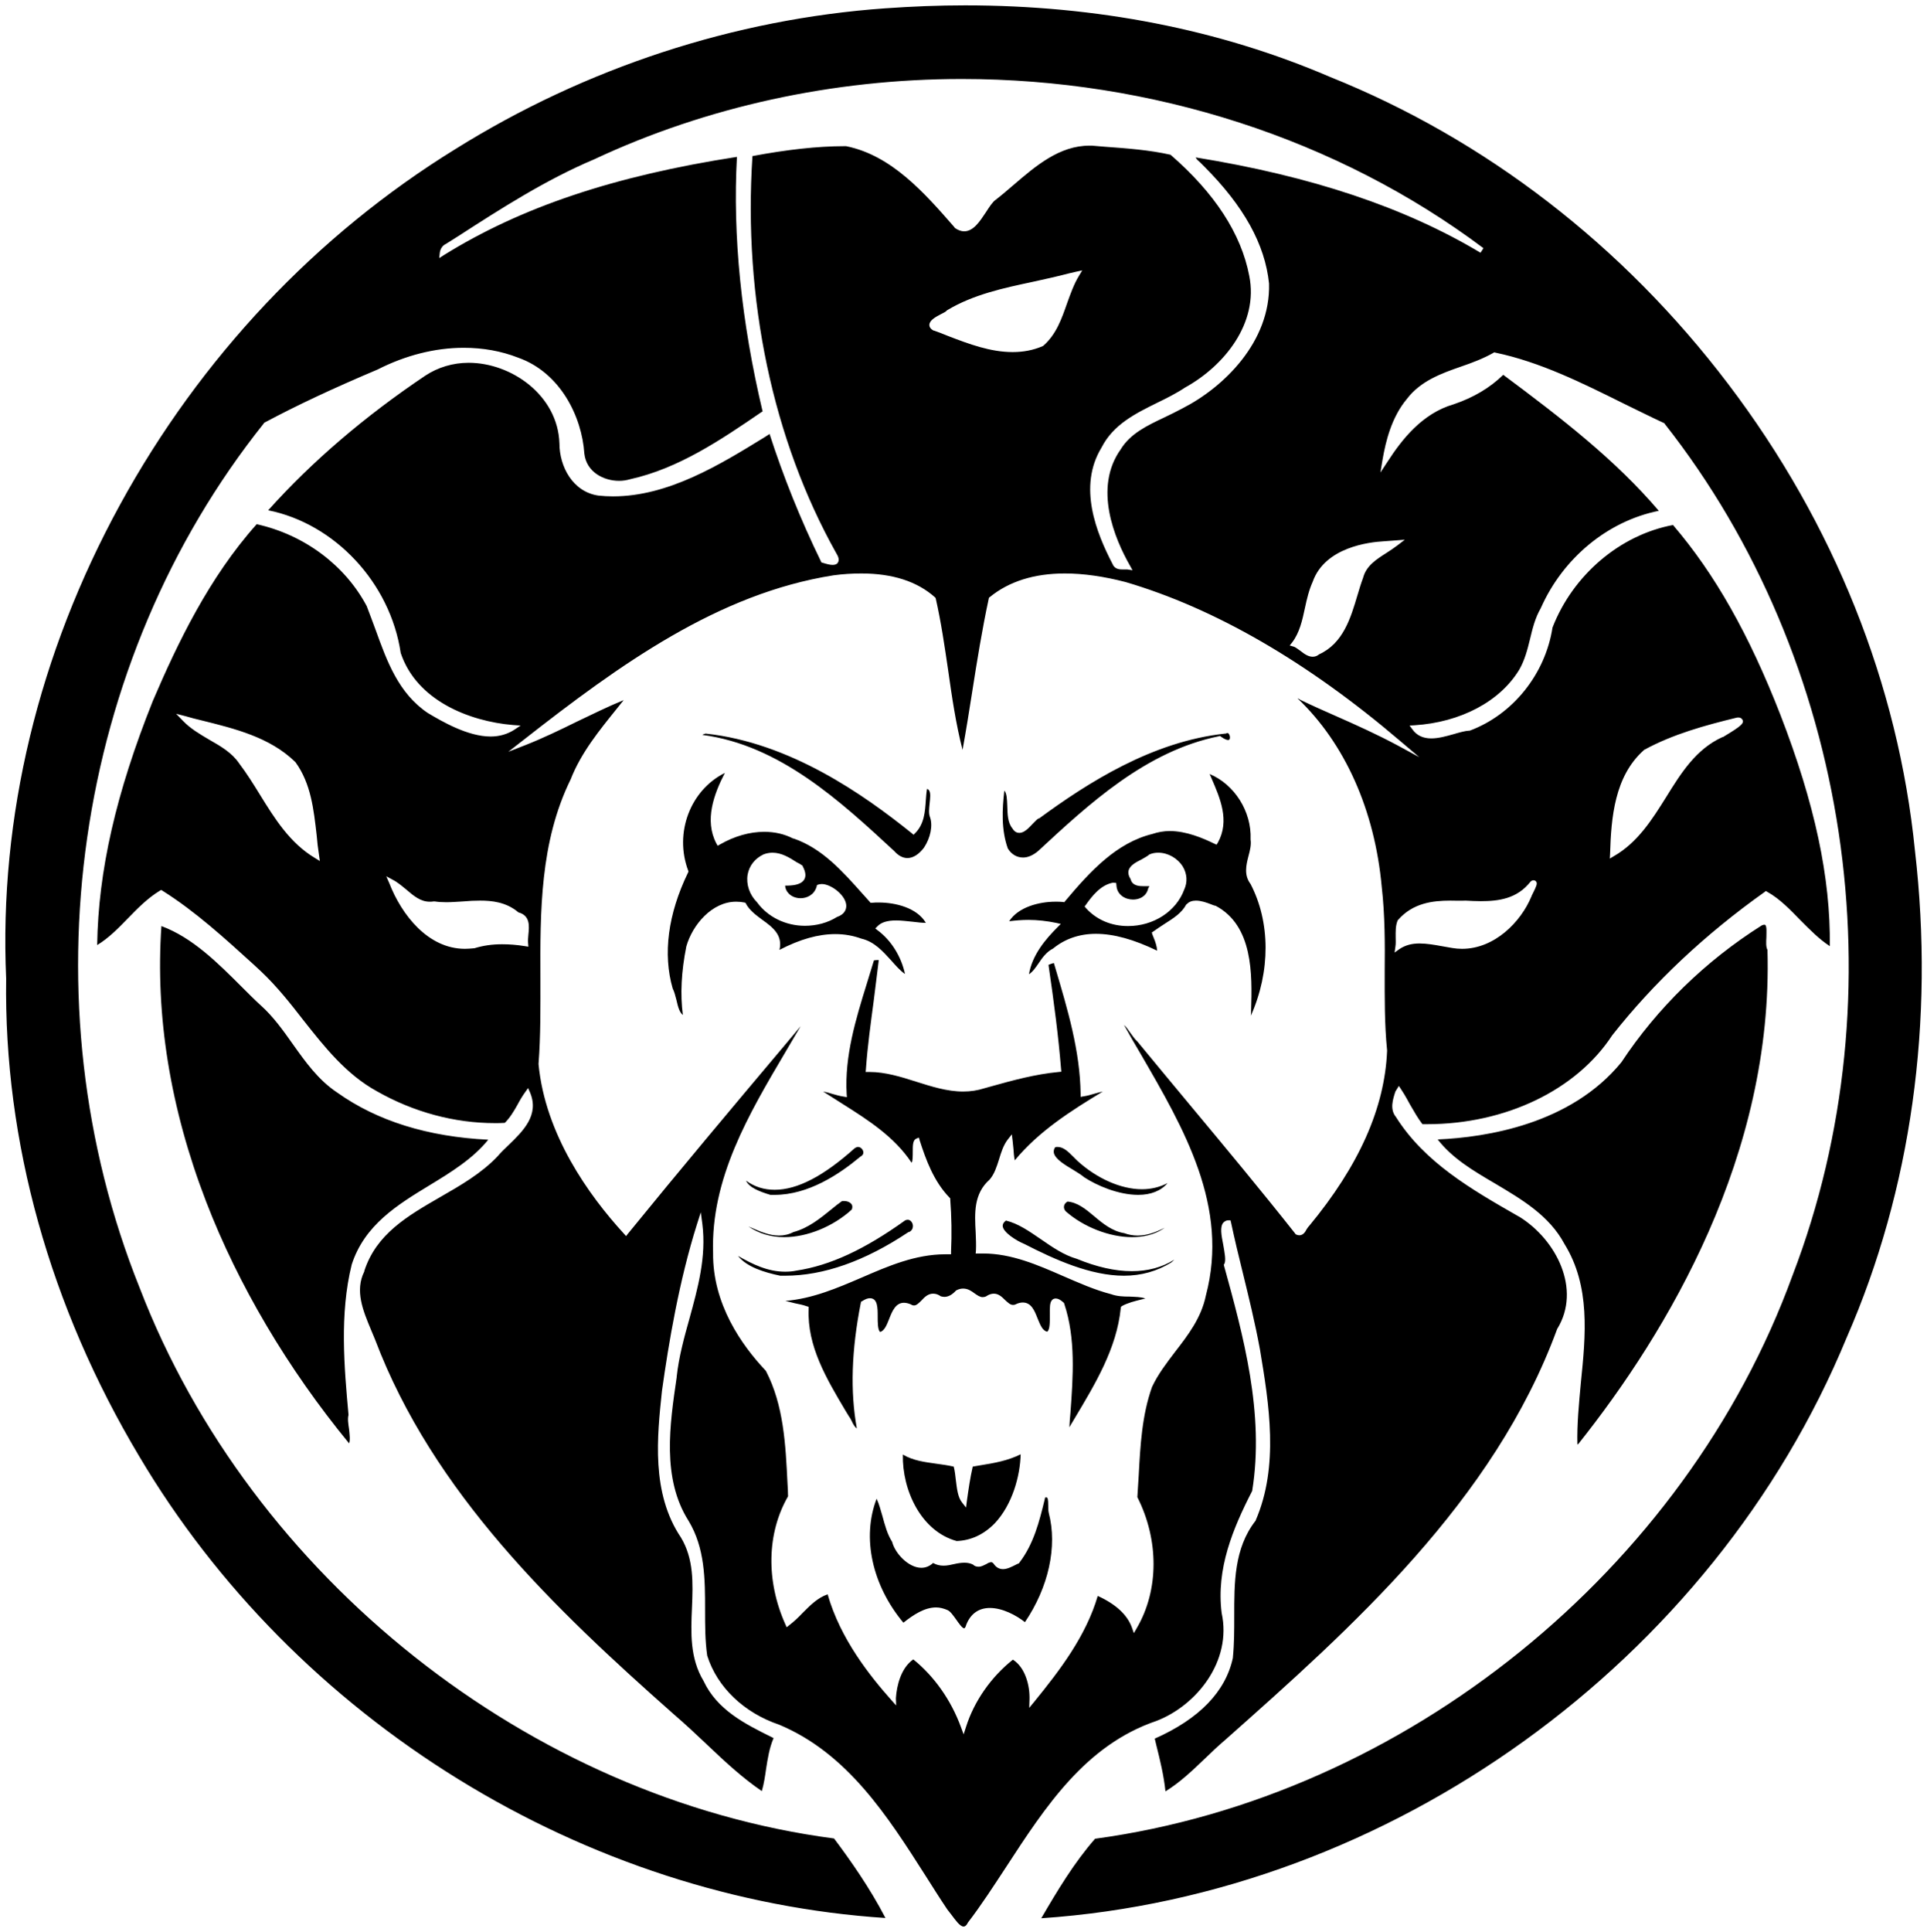 <?xml version="1.0" encoding="utf-8"?>
<!-- Generator: Adobe Illustrator 21.0.2, SVG Export Plug-In . SVG Version: 6.00 Build 0)  -->
<svg version="1.1" id="Layer_1" xmlns="http://www.w3.org/2000/svg" xmlns:xlink="http://www.w3.org/1999/xlink" x="0px" y="0px"
	 viewBox="0 0 719.9 721.6" style="enable-background:new 0 0 719.9 721.6;" xml:space="preserve">
<g>
	<path d="M360,719.6c-1.4,0-3.1-2.5-4.4-4.2c-0.6-0.8-1.2-1.6-1.7-2.2c-2.7-4-5.4-8.3-8-12.4c-14.4-22.6-29.3-45.9-54.8-56.6
		c-13.1-4.4-23.2-14-26.9-25.8c-0.8-5.5-0.8-11.4-0.8-17.1c0-11.3,0-23.1-6.2-33.3c-10-15.8-7-35.9-4.4-53.6v-0.2
		c0.8-7.4,2.8-14.7,4.8-21.8c3.1-11.3,6.3-22.9,4.8-35.1l-0.6-4.5l-1.4,4.4c-6.7,21.2-10.6,44.4-13.1,62.3
		c-1.8,17-4.1,38.2,7.1,54.8c4.8,8,4.5,16.9,4.1,26.3c-0.4,9.2-0.8,18.7,4.3,27.2c5.1,10.9,15.5,16.1,25.6,21.1l0.6,0.3
		c-1.6,3.7-2.2,7.7-2.8,11.5c-0.4,2.8-0.8,5.6-1.6,8.3c-7.2-4.9-13.9-11.1-20.3-17.2c-4.1-3.9-8.4-7.9-12.7-11.6
		c-44.5-39.4-89.8-82.6-111.5-139.9c-0.5-1.2-1-2.4-1.5-3.6c-3-7.2-6.1-14.6-2.5-21.8v-0.1v-0.1c4.5-13.8,16.1-20.5,28.4-27.6
		c7.5-4.3,15.3-8.8,21.3-15.1c1.2-1.4,2.6-2.8,4.1-4.2c5.5-5.3,11.7-11.3,8.1-19.8l-0.7-1.6l-1,1.4c-1.1,1.5-2.1,3.2-3,4.9
		c-1.4,2.5-2.8,4.8-4.7,6.7c-1.2,0.1-2.5,0.1-3.7,0.1c-15.1,0-30.4-4.1-44.1-11.9c-11.5-6.3-19.6-16.6-27.5-26.6
		c-4.8-6.2-9.8-12.5-15.6-18l-2.9-2.7c-10.7-9.7-21.7-19.8-34.1-27.6l-0.5-0.3l-0.5,0.3c-4.6,2.8-8.3,6.6-12,10.4
		c-3.5,3.6-7.1,7.3-11.4,9.9c0.4-27.6,7-56.7,20.8-91.2c9.2-21.5,21-46.1,38.8-66c17.7,3.9,33,15.3,41.1,30.6
		c1.1,2.8,2.2,5.9,3.3,8.8c4.2,11.6,8.5,23.7,19.5,31.1c5.2,3.1,14.9,8.8,23.5,8.8c3.3,0,6.3-0.9,8.8-2.5l2.4-1.6l-2.9-0.2
		c-16.4-1.4-36-9.2-41.9-26.9c-3.9-26.2-24.6-48.3-49.5-53.3c16.4-18.3,36.2-35.2,58.7-50.3c4.7-3.1,10.3-4.8,16.2-4.8
		c15.9,0,33.3,12.1,33.9,30.1c0,8.7,5,18.1,14.5,19.5c1.8,0.2,3.7,0.3,5.5,0.3c20.7,0,39.9-11.8,56.8-22.2l1.7-1.1
		c5.1,15.8,11.5,31.8,19.2,47.6l0.2,0.4l0.4,0.1c1.6,0.5,2.8,0.8,3.7,0.8c1.3,0,1.9-0.5,2.1-1c0.6-1.1-0.1-2.4-0.7-3.4
		c-23.7-42.3-34.8-94.9-31.3-148.3c12.8-2.4,24.3-3.7,34.3-3.7h0.7c17,3.4,29.4,17.6,40.4,30.2l0.2,0.3l0.1,0.1
		c1.2,0.8,2.3,1.2,3.4,1.2c3.5,0,5.9-3.8,8.1-7.1c1.3-2,2.5-3.9,3.7-4.7c2.2-1.7,4.4-3.6,6.5-5.4c8.5-7.3,17.3-14.8,28.5-14.8
		c0.7,0,1.4,0,2.1,0.1c1.2,0.1,2.4,0.2,3.6,0.3c8.2,0.6,16.6,1.2,24.6,3c16.5,14.3,26.4,29.5,29.4,45.2c3.6,17.7-9.4,33.7-23.9,41.7
		c-3.3,2.2-6.9,4-10.4,5.7c-8.1,4-16.5,8.1-20.9,16.8c-8.9,14.6-1.9,31.9,4.2,43.6c0.8,1.9,2.8,1.9,3.6,1.9c0.2,0,0.9,0,1.1,0
		s0.5,0,0.7,0l2,0.3l-1-1.8c-5.7-10-13.7-29-3.4-43.4c3.6-5.9,10-8.9,16.1-11.8c2.3-1.1,4.8-2.3,7-3.5c15.3-7.8,32.9-24.8,32.3-46.6
		c-1.5-14.6-9.4-28.9-24.2-43.7c-0.5-0.5-1-1-1.5-1.5c-0.7-0.6-1.4-1.2-1.7-1.9c43.3,7,78.2,18.7,106.4,35.6l1.1-1.7
		c-54.4-40.8-123.7-63.2-194.9-63.2c-48,0-95.5,10.4-137.3,30c-18,7.6-34.7,18.3-50.8,28.7l-4.6,2.9c-1.3,0.6-2.1,1.8-2.3,3.3
		l-0.2,2l1.7-1.1c28.8-17.9,63.6-29.6,109.5-36.7c-1.6,29.4,1.6,61.4,9.6,95.1l-0.4,0.2c-15.2,10.4-31,21.1-49.1,25.1
		c-1.4,0.4-2.7,0.6-4.1,0.6c-5.7,0-12.2-3.2-13-10.2c-0.9-13.7-8.9-30.2-24.7-35.8c-6.4-2.5-13.2-3.7-20.4-3.7
		c-10.6,0-21.7,2.8-32.1,8.1c-16.8,7.1-30.2,13.4-42.2,19.8l-0.2,0.1l-0.1,0.2C27.4,247.2,9.2,374,52.2,481.1
		C93.8,589.2,198,671.8,311.6,686.7c6,8,13.4,18.5,19.2,29.7c-55.2-3.6-110.4-21.5-159.5-51.8C122,634.2,80.8,592.5,52.1,544.1
		c-33.5-56-50.7-117.8-49.8-178.6c-2.7-60.2,12.1-121.4,42.6-177.1c30-54.8,73.3-100.7,125.2-132.7C218.8,25.3,274.3,7.1,330.8,3.1
		c9.9-0.7,19.9-1.1,29.7-1.1c49.2,0,95.1,9,136.3,26.7C554.9,52,606.3,91.6,645.6,143.4c39.5,52,63.6,112.3,69.8,174.3
		c7.4,63.9-1.4,126.8-25.5,181.9c-50,121.2-170.7,208.1-300.9,216.9c6-10.3,12.3-20.8,20.1-29.7c115.8-15.7,220.5-100.3,260.6-210.5
		c40.3-105.1,21.5-230-47.8-318l-0.1-0.2l-0.2-0.1c-5-2.3-10.1-4.9-15.1-7.3c-15.3-7.6-31.1-15.5-47.9-19l-0.4-0.1l-0.3,0.2
		c-3.7,2.1-7.9,3.7-12,5.1c-7.5,2.6-15.2,5.4-20.3,12.1c-5.7,6.8-7.9,15.7-9.1,22.7l-0.8,4.8l2.7-4.1c5.3-8.2,12.9-18,24.7-21.4
		c7.4-2.5,13.6-6.2,18.5-11c22.3,16.6,42,31.9,58.1,50.8c-19,3.8-35.8,17.6-44.1,36.4c-2.1,3.6-3.1,7.7-4,11.5c-1,4.1-2,7.9-4,11.4
		c-7.2,11.9-21.9,19.7-39.2,20.8l-1.8,0.1l1.1,1.5c1.6,2.2,3.9,3.3,7,3.3c2.7,0,5.6-0.8,8.4-1.6c2.1-0.6,4.1-1.2,5.8-1.3h0.1h0.1
		c16.1-6,28.2-21.1,30.9-38.5c7.6-19.6,25.2-34.6,45-38.3c15.6,18.2,28.4,40.8,40.1,70.8c12.9,33.3,18.8,60.9,18.5,86.5
		c-4-2.6-7.5-6.2-11-9.7c-3.8-3.9-7.7-8-12.4-10.6l-0.5-0.3l-0.5,0.4c-22.1,15.7-41.3,33.7-56.9,53.5
		c-13.4,20.5-39.9,33.2-69.2,33.2c-0.6,0-1.2,0-1.7,0c-1.7-2.2-3.1-4.7-4.5-7.1c-1-1.8-2-3.7-3.2-5.5l-1.1-1.7l-1.3,2.1
		c-0.9,2.8-2.2,6.6,0.2,9.5c10.7,17,28.3,27.1,45.4,36.9l0.9,0.5c13.7,8.6,23,27,14,41.7l-0.1,0.1v0.1
		c-23.6,64.3-76.9,111.6-124,153.4c-2.6,2.2-5.1,4.6-7.6,7c-4.6,4.4-9.3,8.9-14.7,12.2c-0.6-5.9-2-11.6-3.4-17.2
		c-0.2-0.8-0.4-1.6-0.6-2.5c16.7-7.4,26.5-17.6,29.2-30.2v-0.1V619c0.5-5,0.5-10.2,0.5-15.3c0-12.4-0.1-25.3,7.9-35.6l0.1-0.1v-0.1
		c8.8-20.3,5-43.5,1.6-63.9c-1.8-9.8-4.2-19.6-6.5-29c-1.5-6-3-12.3-4.3-18.4l-0.2-0.8h-0.8c-0.8,0-1.4,0.4-1.9,0.9
		c-1.3,1.6-0.7,4.7,0,8.3c0.5,2.8,1.1,5.9,0.4,7.1l-0.2,0.3l0.1,0.4c7.1,25.8,15.2,55.1,10.5,84.1c-7.2,14-13.5,29.1-11.4,45.6
		c3.9,17.9-9.3,34.5-24.4,40.3c-26.5,9-41.5,32.1-56.1,54.5c-4.6,7-9.3,14.3-14.3,20.8C361.1,719.2,360.5,719.6,360,719.6z
		 M341.2,619.8c7.8,6.3,14.1,15.2,17.8,25.3l1,2.7l0.9-2.8c3-9.5,9.3-18.6,17.5-25.1c4.6,2.9,6.4,9.7,6.2,15l-0.1,3l1.9-2.3
		c9.6-11.8,19.3-24.5,23.7-39.5c6.8,3.1,11.1,7.1,12.8,11.9l0.7,2l1.1-1.9c8.3-14.2,8.3-32.9,0.2-48.9c0.2-2.7,0.3-5.4,0.5-8
		c0.6-11.1,1.2-22.6,5-33.2c2.2-4.7,5.5-9,8.7-13.2c4.8-6.2,9.7-12.6,11.4-20.9c8.8-33.2-8.1-62.2-24.4-90.3
		c-2.1-3.5-4.2-7.2-6.2-10.8c0.9,0.8,1.6,1.9,2.4,3s1.6,2.3,2.6,3.2c6.6,8,13.3,16.1,19.8,23.9c13,15.6,26.4,31.7,39.2,47.9l0.1,0.2
		l0.2,0.1c0.4,0.2,0.8,0.3,1.2,0.3c1.4,0,2.2-1.2,2.7-2.2c0.3-0.4,0.5-0.8,0.7-1l0.1-0.1l0.1-0.1c18.8-22.7,28.3-44.2,29.2-65.5
		v-0.1v-0.1c-1-9.8-0.9-19.8-0.9-29.5c0.1-10.3,0.1-21-1.1-31.5c-2.6-28.7-13.8-53.7-31.5-70.5c0.3,0.1,0.6,0.3,0.8,0.4l0.3,0.2
		c4.5,2.2,9.1,4.2,13.6,6.2c7.5,3.3,15.2,6.8,22.5,10.7l8.3,4.5l-7.2-6.1c-34.7-29.6-69.2-49.5-102.5-59.3
		c-8.1-2.1-15.7-3.2-22.7-3.2c-11.5,0-20.9,3-28,8.8l-0.3,0.2l-0.1,0.3c-2.5,11.6-4.4,23.4-6.2,34.9c-1.1,7.1-2.3,14.5-3.6,21.7
		c-2.5-9.7-4-20-5.4-29.9c-1.3-8.8-2.6-17.8-4.6-26.6l-0.1-0.3l-0.2-0.2c-6.6-5.9-15.8-8.9-27.5-8.9c-3.3,0-6.9,0.2-10.5,0.7
		c-42.9,6.8-79.4,33-116,61.7l-5.4,4.2l6.4-2.5c6.6-2.6,13-5.7,19.3-8.8c5.7-2.7,11.5-5.6,17.4-8c-0.8,1-1.6,2-2.4,3
		c-6.6,8.2-13.5,16.6-17.4,26.6c-11.5,23.4-11.4,49.4-11.3,74.6c0,10.4,0.1,21.2-0.7,31.6v0.1v0.1c2.5,26.2,18.7,48.9,31.9,63.3
		l0.8,0.9l0.7-0.9c19.2-23.6,39.1-47.3,58.4-70.2l6.1-7.3c-1.9,3.2-3.8,6.5-5.7,9.7c-13.7,23.2-27.9,47.2-27,75
		c-0.2,19,10.6,34.4,19.7,44c6.7,12.8,7.4,27.7,8.1,42.1c0.1,1.6,0.2,3.2,0.2,4.8c-7.9,13.7-8.3,31.5-1,47.8l0.5,1.1l1-0.8
		c1.7-1.3,3.4-2.9,4.9-4.5c2.8-2.8,5.6-5.7,9.4-7C313.9,612.1,325,626,333,635l1.8,2l-0.1-2.7C335,629.6,336.6,623,341.2,619.8z
		 M541.8,336.4c-6.6,0-14,0.9-19.5,7.2l-0.1,0.1l-0.1,0.2c-0.8,2-0.7,4.1-0.7,6.2c0,1.2,0.1,2.4-0.1,3.5l-0.3,2.2l1.8-1.3
		c2.1-1.4,4.5-2.1,7.5-2.1c2.7,0,5.5,0.5,8.3,1c1.3,0.2,2.7,0.5,4,0.7c1.2,0.2,2.4,0.3,3.6,0.3c12.2,0,22-10.1,25.9-19.5l0.1-0.1
		v-0.2c0-0.1,0.4-0.7,0.6-1.2c1.2-2.4,1.6-3.4,1.1-4.1c-0.2-0.3-0.6-0.5-1-0.5s-0.7,0.2-0.9,0.3l-0.1,0.1l-0.1,0.1
		c-5,6.4-11.9,7.3-18.6,7.3c-1.9,0-3.8-0.1-5.7-0.2C545.7,336.5,543.7,336.4,541.8,336.4z M145.4,329.8
		c4.6,11.9,14.5,24.6,28.3,24.6c1.1,0,2.2-0.1,3.3-0.2h0.1h0.1c3.2-1,6.6-1.5,10.4-1.5c2.6,0,5.4,0.2,8.5,0.7l1.3,0.2l-0.1-1.3
		c-0.1-0.9,0-2.1,0.1-3.2c0.3-3,0.8-7.1-3.7-8.3c-4.6-3.9-10-4.4-14.3-4.4c-2.1,0-4.3,0.1-6.4,0.3c-2,0.1-4.2,0.3-6.2,0.3
		c-1.7,0-3.1-0.1-4.4-0.3h-0.2H162c-0.5,0.1-1,0.1-1.5,0.1c-3.4,0-6-2.2-8.8-4.6c-1.6-1.3-3.2-2.7-5-3.6l-2.4-1.3L145.4,329.8z
		 M68.4,269.3c2.8,2.9,6.4,5,9.8,7c4.4,2.5,8.5,4.9,11.2,8.9c2.8,3.7,5.3,7.7,7.7,11.6c5.5,8.9,11.2,18.1,20.6,23.7l1.8,1.1
		l-0.3-2.1c-0.4-2.5-0.7-5.1-0.9-7.6c-1.1-9.5-2.1-19.2-7.9-27.2l-0.1-0.1l-0.1-0.1c-9.4-9.1-22.3-12.3-34.8-15.4
		c-2.1-0.5-4.1-1-6.1-1.6l-3.5-0.9L68.4,269.3z M649.4,268c-0.2,0-0.5,0-0.8,0.1c-11.5,2.8-23.6,6.1-34.4,12l-0.1,0.1l-0.1,0.1
		c-10.8,9.7-12.1,25-12.5,38.6l-0.1,1.8l1.5-0.9c8.9-5.1,14.3-13.7,19.5-22c5.7-9.2,11.2-18,21.1-22.5h0.1h0.1
		c0.2-0.1,0.4-0.3,0.8-0.5c6-3.6,6.9-4.6,6.6-5.7C650.8,268.5,650.4,268,649.4,268z M516.7,202.2c-5,0.3-21.7,2.1-26.3,15.1
		c-1.4,3.1-2.2,6.5-2.9,9.8c-1,4.7-2,9.2-4.8,12.9l-0.9,1.1l1.4,0.4c0.8,0.2,1.7,1,2.6,1.6c1.4,1.1,2.9,2.2,4.6,2.2
		c0.9,0,1.7-0.3,2.4-0.9c9-4.1,11.8-13.6,14.3-22c0.7-2.3,1.3-4.4,2.1-6.5c1.2-4.6,4.9-6.9,8.8-9.4c1.4-0.9,2.9-1.9,4.2-2.9l2.6-2
		L516.7,202.2z M402,101.5l-2.6,0.6c-4.5,1.2-9.2,2.2-13.7,3.2c-10.8,2.3-22.1,4.7-31.9,10.6l-0.1,0.1l-0.1,0.1
		c-0.2,0.3-1.2,0.8-2,1.2c-2.1,1.1-4.3,2.3-4.4,4c0,0.9,0.5,1.6,1.6,2.2h0.1h0.1c1.7,0.6,3.5,1.3,5.2,2c7.8,3,15.8,6,24.1,6l0,0
		c4,0,7.7-0.7,11.2-2.2l0.2-0.1l0.1-0.1c4.8-4.2,6.8-10,8.8-15.7c1.3-3.6,2.6-7.3,4.5-10.4l1.2-2L402,101.5z M360.2,608.2
		c-0.7,0-2.1-2-3-3.3c-1.1-1.5-2.1-3-3.2-3.5c-1.4-0.6-2.8-1-4.3-1c-4.3,0-8.4,2.7-12.2,5.7c-11.7-14-15.6-31.8-10-46.3
		c0.9,1.9,1.5,4.2,2.2,6.6c0.9,3.3,1.8,6.7,3.6,9.5c1.1,4.4,6.2,9.7,10.9,9.7c1.6,0,3.1-0.6,4.4-1.8c1.2,0.7,2.5,1,3.9,1
		s2.7-0.3,4-0.6s2.6-0.5,3.8-0.5s2.2,0.2,3.2,0.7c0.6,0.6,1.3,0.8,2.1,0.8c1.1,0,2-0.6,2.9-1c0.6-0.4,1.3-0.7,1.8-0.7
		c0.1,0,0.5,0,1,0.7c0.8,1.2,2,1.9,3.4,1.9c1.6,0,3.3-0.9,4.7-1.6c0.4-0.2,0.7-0.4,1.1-0.5l0.2-0.1l0.1-0.2c5.4-7,7.5-15.5,9.5-23.7
		l0.1-0.6c0.2-0.1,0.4-0.1,0.5-0.1c0.5,0,0.7,0.7,0.7,3c0,0.9,0,1.9,0.2,2.8c3.3,12.6-0.1,27.8-8.9,40.8c-3.3-2.6-8.4-5.3-13.1-5.3
		c-4.2,0-7.2,2.2-8.8,6.2C360.7,608,360.3,608.2,360.2,608.2z M357.4,575.6c-13.2-3.6-20.4-18.9-20.1-32.3c3.9,2.3,8.2,2.8,12.4,3.4
		c2.2,0.3,4.4,0.6,6.6,1.1c0.4,1.5,0.6,3.3,0.8,5.1c0.4,3.1,0.7,6.3,2.3,8.3l1.5,1.9l0.3-2.4c0.6-4.2,1.2-8.6,2.2-12.9
		c1-0.2,1.9-0.3,2.9-0.5c5-0.8,10.2-1.7,15-4.1c-0.2,8.1-3.1,18.8-9.7,25.8C367.5,573.2,362.7,575.4,357.4,575.6z M589.3,539.5
		c-0.2-7.5,0.6-15.4,1.3-23.1c1.8-17.7,3.6-36-6.1-51.7c-5.7-10.7-16-16.7-25.9-22.6c-8.2-4.8-16-9.4-21.5-16.5
		c18.3-0.8,49.7-5.7,68.6-28.8c13.4-20.3,31.5-37.9,52.4-51.1c0.6-0.3,0.9-0.3,1.1-0.3c0.2,0,0.3,0.1,0.3,0.1
		c0.6,0.6,0.4,2.8,0.4,4.5c-0.1,2-0.2,3.7,0.4,4.8c2.2,76.5-37.2,142.5-70.7,184.6L589.3,539.5z M130.4,539.1
		C107.5,511.2,89,480,77,448.8C63.6,414,58,379.4,60.3,345.9c11.6,4.3,21,13.7,30.1,22.8c2.3,2.3,4.6,4.6,7,6.8
		c4.7,4.2,8.4,9.4,12,14.5c4.7,6.6,9.5,13.4,16.6,18.1c14.9,10.6,33.8,16.5,56.4,17.6c-5.7,7.1-14,12.2-21.9,17
		c-12,7.3-24.3,14.8-29.1,29.6c-4.6,18.5-2.8,38.5-1.2,56.2c-0.4,1.4-0.1,3.3,0.2,5.3C130.6,535.7,130.9,538,130.4,539.1z
		 M320.1,533.5c-0.7-0.4-1.3-1.4-1.9-2.7c-0.3-0.6-0.6-1.2-1-1.7l-1.4-2.3c-7-11.8-14.3-24-13.7-37.9v-0.8l-0.7-0.2
		c-1.4-0.5-2.9-0.8-4.4-1.1c-1.3-0.3-2.5-0.6-3.6-0.9c10.1-0.8,19.4-4.8,28.5-8.7c9.9-4.3,20.1-8.7,31.2-8.7c0.4,0,0.8,0,1.2,0h1v-1
		c0.3-6.5,0.2-13.1-0.3-19.5v-0.4l-0.3-0.3c-5.9-6.1-8.8-14.2-11.1-21.3l-0.3-1.1l-1,0.4c-1.3,0.6-1.3,2.5-1.3,4.9
		c0,1.2,0,3.7-0.4,4h-0.1c-6.4-9.6-16.1-15.8-25.6-21.8c-2.4-1.5-4.9-3.1-7.4-4.7c1.1,0.2,2.3,0.5,3.5,0.9c1.4,0.4,2.8,0.8,4.2,1
		l1.2,0.2l-0.1-1.2c-0.8-14.1,3.4-27.9,7.5-41.1c0.9-2.9,1.8-5.9,2.7-8.8c0.6-0.1,1.2-0.1,1.8-0.1c-0.6,5.1-1.3,10.3-1.9,15.3
		c-1.1,8.3-2.3,16.9-2.9,25.4l-0.1,1.1h1.5c5.8,0,11.7,1.8,17.3,3.6c5.7,1.8,11.6,3.7,17.6,3.7c2.8,0,5.4-0.4,7.9-1.2l2.5-0.7
		c8.2-2.3,16.7-4.6,25.3-5.4l1-0.1l-0.1-1c-1-12.3-2.6-24.5-4.7-38.9c0.6-0.3,1.3-0.5,2-0.7l0.6,2c4.5,15.2,9.2,30.8,9.4,46.9v1.1
		l1.1-0.2c1.4-0.2,2.8-0.6,4.1-1c1.1-0.3,2.1-0.6,3.1-0.8c-11.9,7.2-23.9,14.8-32.9,25.7c-0.3-1.4-0.4-2.9-0.5-4.4
		c-0.1-0.9-0.2-1.9-0.3-2.9l-0.3-2.4l-1.5,1.9c-1.7,2.2-2.5,4.9-3.3,7.5c-0.9,2.8-1.7,5.4-3.5,7.5c-6,5.3-5.6,12.6-5.2,19.7
		c0.1,2.4,0.2,4.6,0.1,6.8l-0.1,1.1h1.1c0.6,0,1.2,0,1.7,0c10.6,0,20.4,4.3,29.8,8.4c5.8,2.5,11.8,5.2,18,6.8
		c2.2,0.8,4.6,0.9,6.9,0.9c2.1,0.1,4.2,0.1,5.9,0.7c-0.5,0.1-1,0.3-1.6,0.4c-2.4,0.6-4.9,1.2-7.1,2.4l-0.4,0.3l-0.1,0.5
		c-1.5,15.1-9.6,28.4-17.3,41.3c-0.6,1.1-1.3,2.1-1.9,3.2c0.1-1.8,0.2-3.6,0.4-5.4c1-13.6,2-27.8-2.3-40.7l-0.1-0.3l-0.2-0.2
		c-1.2-1.1-2.1-1.5-2.9-1.5c-0.5,0-1,0.2-1.3,0.5c-1,1-0.9,3-0.9,5.6c0,2.4,0.1,5.6-1,6.3c-1.8-0.4-2.6-2.6-3.6-5
		c-1.1-2.8-2.3-5.9-5.5-5.9c-0.8,0-1.7,0.2-2.7,0.7c-0.4,0.2-0.7,0.2-1,0.2c-1,0-1.9-0.9-2.9-1.8c-1.1-1.1-2.4-2.4-4.2-2.4
		c-0.9,0-1.9,0.3-2.9,1c-0.4,0.2-0.9,0.3-1.3,0.3c-1,0-2-0.7-3-1.4c-1.2-0.9-2.5-1.8-4.3-1.8c-0.8,0-1.6,0.2-2.4,0.6l-0.2,0.1
		l-0.1,0.1c-1.4,1.5-2.8,2.3-4.3,2.3c-0.4,0-0.9-0.1-1.3-0.2c-1-0.7-1.9-1-2.9-1c-1.9,0-3.2,1.3-4.3,2.5c-1,1-1.9,1.9-2.8,1.9
		c-0.4,0-0.8-0.1-1.2-0.4c-1-0.4-1.8-0.6-2.6-0.6c-3.1,0-4.4,3.2-5.5,6c-0.9,2.3-1.8,4.5-3.4,4.9c-0.9-0.8-0.9-3.6-0.9-5.8
		c0-3.2,0-6.8-2.9-6.8c-0.8,0-1.7,0.3-2.9,1.1l-0.4,0.2l-0.1,0.4C318.1,504.3,317.6,519.7,320.1,533.5z M293.3,476.5
		c-0.6,0-1.2,0-1.8,0c-5.8-1.2-12.5-3.2-15.8-7.4c5.4,3.1,11.1,5.9,17.6,5.9c1.4,0,2.8-0.1,4.2-0.4c12.6-1.9,25.5-7.9,40.7-18.8
		c0.3-0.1,0.6-0.2,0.9-0.2c1,0,1.7,0.9,1.9,1.8c0.2,1-0.1,2.2-1.4,2.8h-0.1h-0.1C323.1,471.1,307.6,476.5,293.3,476.5L293.3,476.5z
		 M419.9,476.5c-12.5,0-25.8-6-37.1-11.8c-3.2-1.3-8-4.4-8.2-6.7c0-0.3-0.1-1.1,1.2-2.1c4.6,1.1,8.7,4,13.1,7
		c4.2,2.9,8.5,5.9,13.4,7.3c7.3,3,14.2,4.6,20.5,4.6c6,0,11.3-1.4,15.9-4.3c-0.4,0.4-0.8,0.8-1.2,1.1
		C432.3,474.8,426.4,476.5,419.9,476.5z M293,462.1c-5.1,0-9.6-1.4-13.4-4c0.5,0.2,0.9,0.4,1.4,0.6c3.2,1.4,6.5,2.8,10,2.8
		c1.9,0,3.7-0.4,5.4-1.3c5.6-1.5,10-5.1,14.2-8.5c1.3-1.1,2.6-2.1,4-3.1c0.2,0,0.4,0,0.7,0c1.3,0,2.4,0.5,2.9,1.3
		c0.3,0.5,0.3,1.2,0,1.9C311.3,458.1,301.6,462.1,293,462.1L293,462.1z M422.9,462.1c-8.4,0-18.1-3.8-24.7-9.6
		c-0.6-0.6-0.8-1.3-0.7-2s0.6-1.3,1.3-1.7c3.7,0.3,6.8,2.8,10,5.5c3.3,2.8,6.8,5.6,11.2,6.3c1.6,0.6,3.3,0.9,5,0.9
		c3.6,0,6.9-1.3,10.1-2.9C431.2,461.4,426.6,462.1,422.9,462.1z M289.4,446.3c-0.5,0-1.1,0-1.6,0c-4-1.2-7.9-2.7-9.1-5.3
		c3.2,2.3,6.7,3.4,10.7,3.4c8.5,0,18.3-5.1,30-15.6c0.4-0.2,0.8-0.4,1.1-0.4c1,0,1.8,0.8,2,1.7c0.2,0.8-0.2,1.5-1.2,2l-0.1,0.1
		l-0.1,0.1C313.5,438.6,302,446.3,289.4,446.3L289.4,446.3z M425.2,446.3c-7.4,0-15.5-3.5-20.2-6.6c-0.9-0.8-2.4-1.7-4-2.7
		c-3-1.8-6.8-4-7.3-6.4c-0.1-0.7,0-1.4,0.5-2.1c0.3-0.1,0.6-0.1,0.9-0.1c2.2,0,4,1.8,5.8,3.6c0.5,0.5,1,1,1.5,1.5
		c7.3,6.7,16.4,10.7,24.2,10.7c3.5,0,6.7-0.8,9.6-2.3C433.7,444.8,430,446.3,425.2,446.3z M467.4,377.3c0.4-13.3,0.8-31.6-13.3-39
		H454h-0.1c-0.4-0.1-0.9-0.3-1.4-0.5c-1.8-0.7-3.8-1.4-5.7-1.4c-1.4,0-2.6,0.4-3.4,1.3h-0.1l-0.1,0.1c-1.7,3.2-4.7,5.1-8,7.2
		c-1.4,0.9-2.9,1.9-4.3,2.9l-0.6,0.4l0.2,0.7c0.2,0.5,0.4,1,0.6,1.5c0.6,1.5,1.1,3,1.2,4.6c-8.7-4.2-16.2-6.3-22.9-6.3
		c-6.2,0-11.6,1.9-16,5.5c-2.4,1.2-4,3.4-5.4,5.5c-1.1,1.6-2.2,3.2-3.6,4.1c1.2-7.2,6.2-13.1,10.6-17.5l1.3-1.3l-1.8-0.4
		c-3.4-0.7-6.9-1.1-10.3-1.1c-2.4,0-4.8,0.2-7.2,0.5c3.4-5.3,11.2-7.3,17.3-7.3c1,0,1.9,0,2.8,0.1l0.5,0.1l0.3-0.4
		c9.5-11.3,19.2-21.8,32.6-25.1c2.1-0.7,4.3-1.1,6.5-1.1c6.2,0,12.5,2.7,16.6,4.7l0.9,0.4l0.5-0.8c4.5-8.2,0.8-16.6-2.4-24
		c-0.2-0.5-0.5-1.1-0.7-1.6c9.3,3.9,15.7,14,15.3,24.3v0.1v0.1c0.3,1.9-0.2,4-0.8,6.2c-0.9,3.5-1.7,7.1,0.8,10.4
		c7.4,14.2,7.5,32.6,0.1,49.2C467.4,378.7,467.4,378,467.4,377.3z M415.8,329.7c-4.6,0.8-7.9,5.1-10.1,8.2l-0.5,0.7l0.5,0.6
		c3.9,4.3,9.4,6.7,15.7,6.7c9.6,0,18-5.5,21-13.6c1.3-2.8,1.1-5.9-0.5-8.6c-2-3.2-5.6-5.2-9.2-5.2c-1.2,0-2.3,0.2-3.4,0.7l-0.1,0.1
		l-0.1,0.1c-0.6,0.5-1.6,1-2.6,1.6c-2.2,1.1-4.5,2.3-4.9,4.3c-0.2,1,0.1,2,0.8,3.1c0.6,2.6,3.5,2.6,4.7,2.6c0.3,0,1.2,0,1.4,0
		c0.4,0,0.7,0,0.9,0c-0.1,0.2-0.2,0.4-0.4,0.8l-0.1,0.1v0.2c-0.8,2.9-3.4,3.9-5.6,3.9c-2.9,0-5.9-1.7-6.2-5.1l-0.1-1.1L415.8,329.7z
		 M255.1,379.1c-1.2-0.9-1.8-2.9-2.4-5.6c-0.4-1.6-0.8-3.1-1.4-4.3c-3.7-12.8-1.8-27.7,5.7-43.2l0.2-0.4l-0.1-0.4
		c-5.3-14.1,0.8-30.1,13.7-36.5l0,0c-4.1,7.9-7.7,17.7-3.2,26.3l0.5,0.9l0.9-0.5c5.4-3.1,11.1-4.7,16.5-4.7c3.9,0,7.5,0.8,10.8,2.5
		h0.1h0.1c10.7,3.7,18.3,12.3,25.7,20.6c0.9,1,1.8,2,2.7,3l0.3,0.4h0.5c0.9-0.1,1.7-0.1,2.6-0.1c6.3,0,14.3,2,17.6,7.6
		c-1.5,0-3.1-0.2-4.8-0.4c-2.1-0.2-4.3-0.5-6.3-0.5c-3.3,0-5.6,0.7-7,2.2l-0.8,0.8l0.9,0.7c5.1,3.8,8.8,9.8,10.2,16.3
		c-1.9-1.3-3.5-3.2-5.2-5.1c-3.1-3.4-6.3-7-11.1-8.1c-3-1.1-6.3-1.7-9.7-1.7c-6.4,0-13.2,1.9-20.9,5.9c1.3-5.6-2.6-8.5-6.5-11.3
		c-2.3-1.7-4.7-3.5-6-5.9l-0.2-0.4l-0.4-0.1c-1-0.2-2-0.3-3.1-0.3c-9,0-16.3,8.6-18.6,16.7C254.5,363,254.1,371.4,255.1,379.1z
		 M282.8,337c4,5.5,10.7,8.8,17.9,8.8l0,0c4.3,0,8.5-1.1,12-3.3c3.4-1.2,3.6-3.5,3.4-4.8c-0.6-3.7-5.8-7.5-9.1-7.5
		c-0.5,0-0.9,0.1-1.3,0.2l-0.5,0.2l-0.1,0.5c-0.9,3.2-3.7,4.4-6,4.4c-1.7,0-3.3-0.6-4.4-1.7c-0.8-0.8-1.3-1.8-1.4-3
		c2.6,0,5.8-0.2,7.1-2.2c0.8-1.3,0.6-2.9-0.5-5l-0.1-0.3l-0.2-0.1c-0.6-0.4-1.2-0.8-1.9-1.1c-2.8-1.8-5.7-3.6-9.1-3.6
		c-1.1,0-2.2,0.2-3.3,0.6c-3.2,1.5-5.4,4.2-6,7.6C278.7,330.3,280,334.2,282.8,337z M339,320.5c-1.7,0-3.4-0.9-4.9-2.6
		c-20.1-18.6-42.8-39.6-71.7-43.4c0.2-0.2,0.6-0.3,1.2-0.5c31.6,3.4,59.1,22.8,77,37.2l0.7,0.6l0.6-0.6c3.4-3.4,3.7-8,4-12.5
		c0.1-1.4,0.2-2.7,0.4-4c0.5,0.1,0.6,0.3,0.7,0.4c0.8,0.9,0.5,3.1,0.3,5s-0.4,3.7,0.1,5c1.2,3.2,0.2,7.9-2.2,11.5
		C343.4,319,341.2,320.5,339,320.5z M382.2,320.3c-2.3,0-4.4-1.2-5.7-3.4c-2.5-7-2.1-14.7-1.3-21.6c0.9,1,1,3,1.1,5.8
		c0.1,2.9,0.1,6.1,1.9,8.3c0.8,1.4,1.9,1.7,2.6,1.7c1.8,0,3.4-1.7,5-3.4c0.8-0.8,1.6-1.7,2.2-2h0.1h0.1c18-13.2,42.2-28.8,69.6-31.7
		h0.2l0.2-0.1c0.2-0.1,0.3-0.1,0.4-0.1c0.4,0,0.9,0.8,0.9,1.6c0,0.7-0.2,1-0.7,1c-0.4,0-1.2-0.2-2.6-1.2l-0.4-0.3l-0.4,0.1
		c-27.3,5.5-48.7,25.4-67.6,42.9C386,319.4,384.1,320.3,382.2,320.3z"/>
</g>
</svg>
